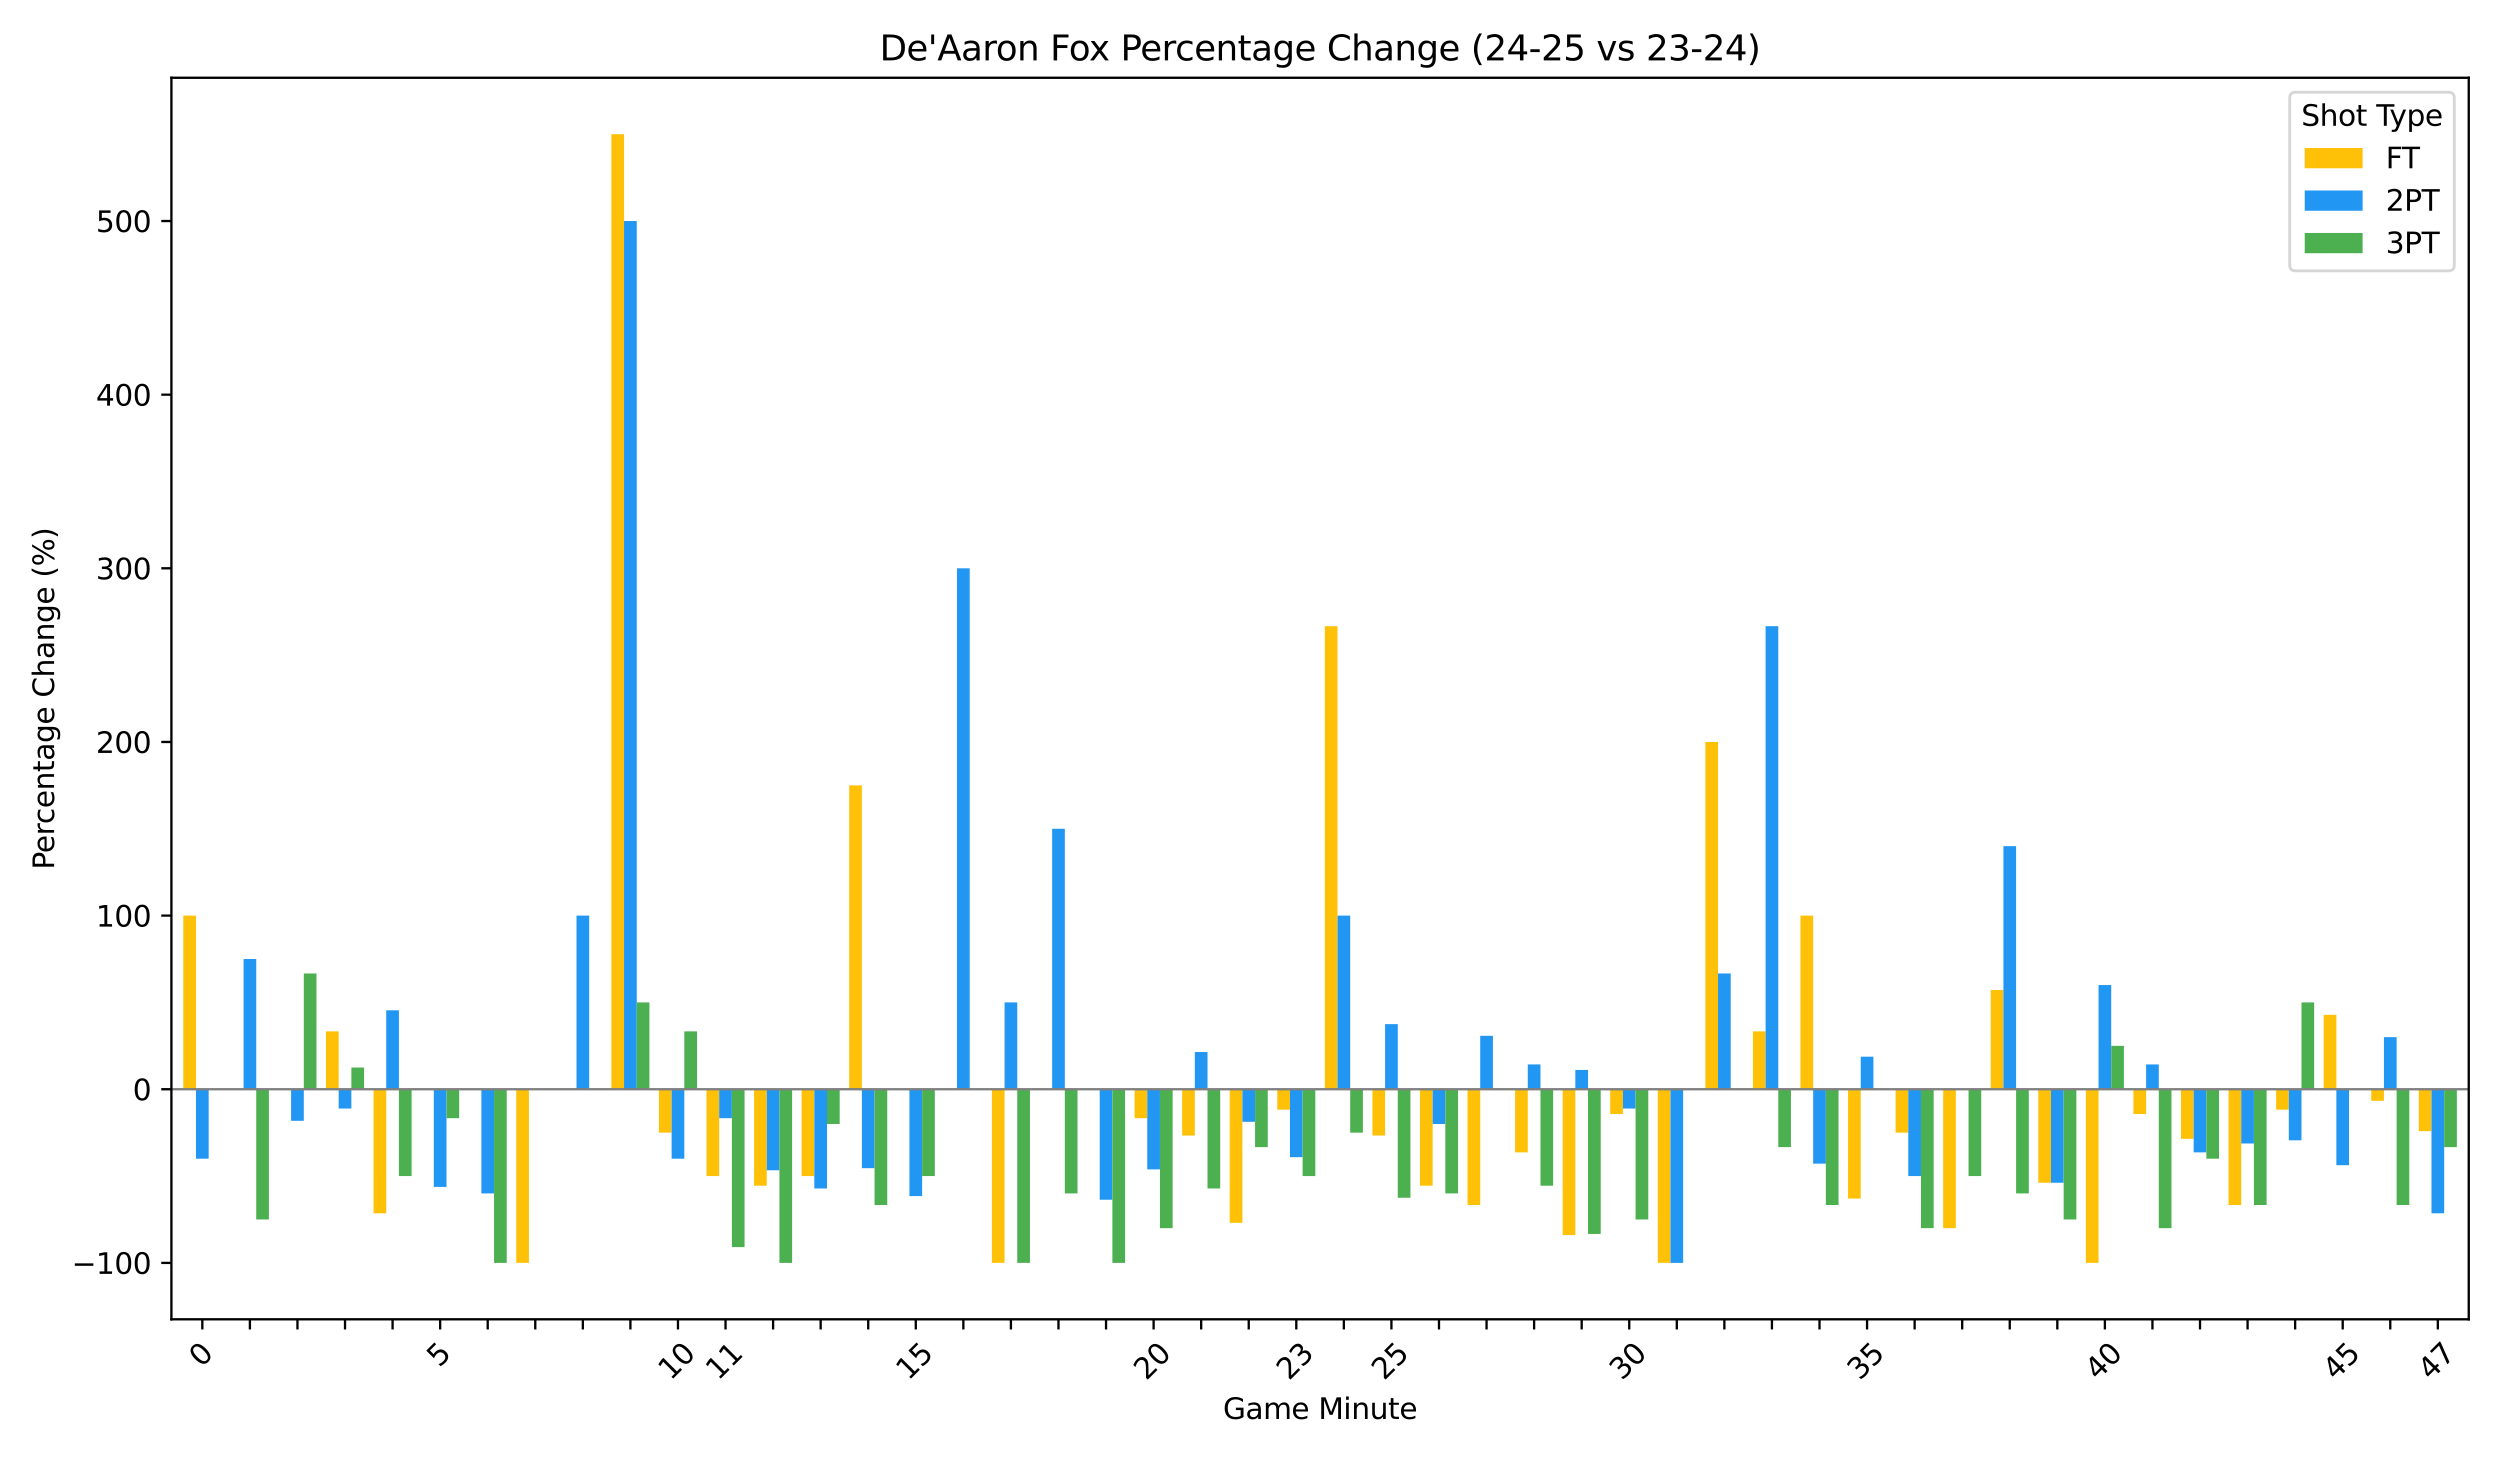 <?xml version="1.0" encoding="utf-8" standalone="no"?>
<!DOCTYPE svg PUBLIC "-//W3C//DTD SVG 1.1//EN"
  "http://www.w3.org/Graphics/SVG/1.1/DTD/svg11.dtd">
<svg xmlns:xlink="http://www.w3.org/1999/xlink" width="864pt" height="504pt" viewBox="0 0 864 504" xmlns="http://www.w3.org/2000/svg" version="1.1">
 <defs>
  <style type="text/css">*{stroke-linejoin: round; stroke-linecap: butt}</style>
 </defs>
 <g id="figure_1">
  <g id="patch_1">
   <path d="M 0 504 
L 864 504 
L 864 0 
L 0 0 
z
" style="fill: #ffffff"/>
  </g>
  <g id="axes_1">
   <g id="patch_2">
    <path d="M 59.24 455.956 
L 853.2 455.956 
L 853.2 26.88 
L 59.24 26.88 
z
" style="fill: #ffffff"/>
   </g>
   <g id="patch_3">
    <path d="M 63.35 376.442 
L 67.733 376.442 
L 67.733 316.431 
L 63.35 316.431 
z
" clip-path="url(#p68e833855a)" style="fill: #ffc107"/>
   </g>
   <g id="patch_4">
    <path d="M 79.788 376.442 
L 84.171 376.442 
L 84.171 376.442 
L 79.788 376.442 
z
" clip-path="url(#p68e833855a)" style="fill: #ffc107"/>
   </g>
   <g id="patch_5">
    <path d="M 96.226 376.442 
L 100.609 376.442 
L 100.609 376.442 
L 96.226 376.442 
z
" clip-path="url(#p68e833855a)" style="fill: #ffc107"/>
   </g>
   <g id="patch_6">
    <path d="M 112.664 376.442 
L 117.047 376.442 
L 117.047 356.438 
L 112.664 356.438 
z
" clip-path="url(#p68e833855a)" style="fill: #ffc107"/>
   </g>
   <g id="patch_7">
    <path d="M 129.102 376.442 
L 133.485 376.442 
L 133.485 419.306 
L 129.102 419.306 
z
" clip-path="url(#p68e833855a)" style="fill: #ffc107"/>
   </g>
   <g id="patch_8">
    <path d="M 145.54 376.442 
L 149.923 376.442 
L 149.923 376.442 
L 145.54 376.442 
z
" clip-path="url(#p68e833855a)" style="fill: #ffc107"/>
   </g>
   <g id="patch_9">
    <path d="M 161.978 376.442 
L 166.362 376.442 
L 166.362 376.442 
L 161.978 376.442 
z
" clip-path="url(#p68e833855a)" style="fill: #ffc107"/>
   </g>
   <g id="patch_10">
    <path d="M 178.416 376.442 
L 182.8 376.442 
L 182.8 436.452 
L 178.416 436.452 
z
" clip-path="url(#p68e833855a)" style="fill: #ffc107"/>
   </g>
   <g id="patch_11">
    <path d="M 194.854 376.442 
L 199.238 376.442 
L 199.238 376.442 
L 194.854 376.442 
z
" clip-path="url(#p68e833855a)" style="fill: #ffc107"/>
   </g>
   <g id="patch_12">
    <path d="M 211.292 376.442 
L 215.676 376.442 
L 215.676 46.383 
L 211.292 46.383 
z
" clip-path="url(#p68e833855a)" style="fill: #ffc107"/>
   </g>
   <g id="patch_13">
    <path d="M 227.73 376.442 
L 232.114 376.442 
L 232.114 391.444 
L 227.73 391.444 
z
" clip-path="url(#p68e833855a)" style="fill: #ffc107"/>
   </g>
   <g id="patch_14">
    <path d="M 244.169 376.442 
L 248.552 376.442 
L 248.552 406.447 
L 244.169 406.447 
z
" clip-path="url(#p68e833855a)" style="fill: #ffc107"/>
   </g>
   <g id="patch_15">
    <path d="M 260.607 376.442 
L 264.99 376.442 
L 264.99 409.781 
L 260.607 409.781 
z
" clip-path="url(#p68e833855a)" style="fill: #ffc107"/>
   </g>
   <g id="patch_16">
    <path d="M 277.045 376.442 
L 281.428 376.442 
L 281.428 406.447 
L 277.045 406.447 
z
" clip-path="url(#p68e833855a)" style="fill: #ffc107"/>
   </g>
   <g id="patch_17">
    <path d="M 293.483 376.442 
L 297.866 376.442 
L 297.866 271.423 
L 293.483 271.423 
z
" clip-path="url(#p68e833855a)" style="fill: #ffc107"/>
   </g>
   <g id="patch_18">
    <path d="M 309.921 376.442 
L 314.304 376.442 
L 314.304 376.442 
L 309.921 376.442 
z
" clip-path="url(#p68e833855a)" style="fill: #ffc107"/>
   </g>
   <g id="patch_19">
    <path d="M 326.359 376.442 
L 330.743 376.442 
L 330.743 376.442 
L 326.359 376.442 
z
" clip-path="url(#p68e833855a)" style="fill: #ffc107"/>
   </g>
   <g id="patch_20">
    <path d="M 342.797 376.442 
L 347.181 376.442 
L 347.181 436.452 
L 342.797 436.452 
z
" clip-path="url(#p68e833855a)" style="fill: #ffc107"/>
   </g>
   <g id="patch_21">
    <path d="M 359.235 376.442 
L 363.619 376.442 
L 363.619 376.442 
L 359.235 376.442 
z
" clip-path="url(#p68e833855a)" style="fill: #ffc107"/>
   </g>
   <g id="patch_22">
    <path d="M 375.673 376.442 
L 380.057 376.442 
L 380.057 376.442 
L 375.673 376.442 
z
" clip-path="url(#p68e833855a)" style="fill: #ffc107"/>
   </g>
   <g id="patch_23">
    <path d="M 392.111 376.442 
L 396.495 376.442 
L 396.495 386.443 
L 392.111 386.443 
z
" clip-path="url(#p68e833855a)" style="fill: #ffc107"/>
   </g>
   <g id="patch_24">
    <path d="M 408.55 376.442 
L 412.933 376.442 
L 412.933 392.444 
L 408.55 392.444 
z
" clip-path="url(#p68e833855a)" style="fill: #ffc107"/>
   </g>
   <g id="patch_25">
    <path d="M 424.988 376.442 
L 429.371 376.442 
L 429.371 422.604 
L 424.988 422.604 
z
" clip-path="url(#p68e833855a)" style="fill: #ffc107"/>
   </g>
   <g id="patch_26">
    <path d="M 441.426 376.442 
L 445.809 376.442 
L 445.809 383.502 
L 441.426 383.502 
z
" clip-path="url(#p68e833855a)" style="fill: #ffc107"/>
   </g>
   <g id="patch_27">
    <path d="M 457.864 376.442 
L 462.247 376.442 
L 462.247 216.413 
L 457.864 216.413 
z
" clip-path="url(#p68e833855a)" style="fill: #ffc107"/>
   </g>
   <g id="patch_28">
    <path d="M 474.302 376.442 
L 478.685 376.442 
L 478.685 392.444 
L 474.302 392.444 
z
" clip-path="url(#p68e833855a)" style="fill: #ffc107"/>
   </g>
   <g id="patch_29">
    <path d="M 490.74 376.442 
L 495.123 376.442 
L 495.123 409.781 
L 490.74 409.781 
z
" clip-path="url(#p68e833855a)" style="fill: #ffc107"/>
   </g>
   <g id="patch_30">
    <path d="M 507.178 376.442 
L 511.562 376.442 
L 511.562 416.449 
L 507.178 416.449 
z
" clip-path="url(#p68e833855a)" style="fill: #ffc107"/>
   </g>
   <g id="patch_31">
    <path d="M 523.616 376.442 
L 528 376.442 
L 528 398.264 
L 523.616 398.264 
z
" clip-path="url(#p68e833855a)" style="fill: #ffc107"/>
   </g>
   <g id="patch_32">
    <path d="M 540.054 376.442 
L 544.438 376.442 
L 544.438 426.85 
L 540.054 426.85 
z
" clip-path="url(#p68e833855a)" style="fill: #ffc107"/>
   </g>
   <g id="patch_33">
    <path d="M 556.492 376.442 
L 560.876 376.442 
L 560.876 385.014 
L 556.492 385.014 
z
" clip-path="url(#p68e833855a)" style="fill: #ffc107"/>
   </g>
   <g id="patch_34">
    <path d="M 572.93 376.442 
L 577.314 376.442 
L 577.314 436.452 
L 572.93 436.452 
z
" clip-path="url(#p68e833855a)" style="fill: #ffc107"/>
   </g>
   <g id="patch_35">
    <path d="M 589.369 376.442 
L 593.752 376.442 
L 593.752 256.42 
L 589.369 256.42 
z
" clip-path="url(#p68e833855a)" style="fill: #ffc107"/>
   </g>
   <g id="patch_36">
    <path d="M 605.807 376.442 
L 610.19 376.442 
L 610.19 356.438 
L 605.807 356.438 
z
" clip-path="url(#p68e833855a)" style="fill: #ffc107"/>
   </g>
   <g id="patch_37">
    <path d="M 622.245 376.442 
L 626.628 376.442 
L 626.628 316.431 
L 622.245 316.431 
z
" clip-path="url(#p68e833855a)" style="fill: #ffc107"/>
   </g>
   <g id="patch_38">
    <path d="M 638.683 376.442 
L 643.066 376.442 
L 643.066 414.226 
L 638.683 414.226 
z
" clip-path="url(#p68e833855a)" style="fill: #ffc107"/>
   </g>
   <g id="patch_39">
    <path d="M 655.121 376.442 
L 659.504 376.442 
L 659.504 391.444 
L 655.121 391.444 
z
" clip-path="url(#p68e833855a)" style="fill: #ffc107"/>
   </g>
   <g id="patch_40">
    <path d="M 671.559 376.442 
L 675.943 376.442 
L 675.943 424.45 
L 671.559 424.45 
z
" clip-path="url(#p68e833855a)" style="fill: #ffc107"/>
   </g>
   <g id="patch_41">
    <path d="M 687.997 376.442 
L 692.381 376.442 
L 692.381 342.15 
L 687.997 342.15 
z
" clip-path="url(#p68e833855a)" style="fill: #ffc107"/>
   </g>
   <g id="patch_42">
    <path d="M 704.435 376.442 
L 708.819 376.442 
L 708.819 408.755 
L 704.435 408.755 
z
" clip-path="url(#p68e833855a)" style="fill: #ffc107"/>
   </g>
   <g id="patch_43">
    <path d="M 720.873 376.442 
L 725.257 376.442 
L 725.257 436.452 
L 720.873 436.452 
z
" clip-path="url(#p68e833855a)" style="fill: #ffc107"/>
   </g>
   <g id="patch_44">
    <path d="M 737.311 376.442 
L 741.695 376.442 
L 741.695 385.014 
L 737.311 385.014 
z
" clip-path="url(#p68e833855a)" style="fill: #ffc107"/>
   </g>
   <g id="patch_45">
    <path d="M 753.75 376.442 
L 758.133 376.442 
L 758.133 393.587 
L 753.75 393.587 
z
" clip-path="url(#p68e833855a)" style="fill: #ffc107"/>
   </g>
   <g id="patch_46">
    <path d="M 770.188 376.442 
L 774.571 376.442 
L 774.571 416.449 
L 770.188 416.449 
z
" clip-path="url(#p68e833855a)" style="fill: #ffc107"/>
   </g>
   <g id="patch_47">
    <path d="M 786.626 376.442 
L 791.009 376.442 
L 791.009 383.502 
L 786.626 383.502 
z
" clip-path="url(#p68e833855a)" style="fill: #ffc107"/>
   </g>
   <g id="patch_48">
    <path d="M 803.064 376.442 
L 807.447 376.442 
L 807.447 350.723 
L 803.064 350.723 
z
" clip-path="url(#p68e833855a)" style="fill: #ffc107"/>
   </g>
   <g id="patch_49">
    <path d="M 819.502 376.442 
L 823.885 376.442 
L 823.885 380.442 
L 819.502 380.442 
z
" clip-path="url(#p68e833855a)" style="fill: #ffc107"/>
   </g>
   <g id="patch_50">
    <path d="M 835.94 376.442 
L 840.323 376.442 
L 840.323 390.927 
L 835.94 390.927 
z
" clip-path="url(#p68e833855a)" style="fill: #ffc107"/>
   </g>
   <g id="patch_51">
    <path d="M 67.733 376.442 
L 72.117 376.442 
L 72.117 400.446 
L 67.733 400.446 
z
" clip-path="url(#p68e833855a)" style="fill: #2196f3"/>
   </g>
   <g id="patch_52">
    <path d="M 84.171 376.442 
L 88.555 376.442 
L 88.555 331.434 
L 84.171 331.434 
z
" clip-path="url(#p68e833855a)" style="fill: #2196f3"/>
   </g>
   <g id="patch_53">
    <path d="M 100.609 376.442 
L 104.993 376.442 
L 104.993 387.353 
L 100.609 387.353 
z
" clip-path="url(#p68e833855a)" style="fill: #2196f3"/>
   </g>
   <g id="patch_54">
    <path d="M 117.047 376.442 
L 121.431 376.442 
L 121.431 383.109 
L 117.047 383.109 
z
" clip-path="url(#p68e833855a)" style="fill: #2196f3"/>
   </g>
   <g id="patch_55">
    <path d="M 133.485 376.442 
L 137.869 376.442 
L 137.869 349.164 
L 133.485 349.164 
z
" clip-path="url(#p68e833855a)" style="fill: #2196f3"/>
   </g>
   <g id="patch_56">
    <path d="M 149.923 376.442 
L 154.307 376.442 
L 154.307 410.197 
L 149.923 410.197 
z
" clip-path="url(#p68e833855a)" style="fill: #2196f3"/>
   </g>
   <g id="patch_57">
    <path d="M 166.362 376.442 
L 170.745 376.442 
L 170.745 412.448 
L 166.362 412.448 
z
" clip-path="url(#p68e833855a)" style="fill: #2196f3"/>
   </g>
   <g id="patch_58">
    <path d="M 182.8 376.442 
L 187.183 376.442 
L 187.183 376.442 
L 182.8 376.442 
z
" clip-path="url(#p68e833855a)" style="fill: #2196f3"/>
   </g>
   <g id="patch_59">
    <path d="M 199.238 376.442 
L 203.621 376.442 
L 203.621 316.431 
L 199.238 316.431 
z
" clip-path="url(#p68e833855a)" style="fill: #2196f3"/>
   </g>
   <g id="patch_60">
    <path d="M 215.676 376.442 
L 220.059 376.442 
L 220.059 76.389 
L 215.676 76.389 
z
" clip-path="url(#p68e833855a)" style="fill: #2196f3"/>
   </g>
   <g id="patch_61">
    <path d="M 232.114 376.442 
L 236.497 376.442 
L 236.497 400.446 
L 232.114 400.446 
z
" clip-path="url(#p68e833855a)" style="fill: #2196f3"/>
   </g>
   <g id="patch_62">
    <path d="M 248.552 376.442 
L 252.936 376.442 
L 252.936 386.443 
L 248.552 386.443 
z
" clip-path="url(#p68e833855a)" style="fill: #2196f3"/>
   </g>
   <g id="patch_63">
    <path d="M 264.99 376.442 
L 269.374 376.442 
L 269.374 404.446 
L 264.99 404.446 
z
" clip-path="url(#p68e833855a)" style="fill: #2196f3"/>
   </g>
   <g id="patch_64">
    <path d="M 281.428 376.442 
L 285.812 376.442 
L 285.812 410.733 
L 281.428 410.733 
z
" clip-path="url(#p68e833855a)" style="fill: #2196f3"/>
   </g>
   <g id="patch_65">
    <path d="M 297.866 376.442 
L 302.25 376.442 
L 302.25 403.719 
L 297.866 403.719 
z
" clip-path="url(#p68e833855a)" style="fill: #2196f3"/>
   </g>
   <g id="patch_66">
    <path d="M 314.304 376.442 
L 318.688 376.442 
L 318.688 413.371 
L 314.304 413.371 
z
" clip-path="url(#p68e833855a)" style="fill: #2196f3"/>
   </g>
   <g id="patch_67">
    <path d="M 330.743 376.442 
L 335.126 376.442 
L 335.126 196.41 
L 330.743 196.41 
z
" clip-path="url(#p68e833855a)" style="fill: #2196f3"/>
   </g>
   <g id="patch_68">
    <path d="M 347.181 376.442 
L 351.564 376.442 
L 351.564 346.436 
L 347.181 346.436 
z
" clip-path="url(#p68e833855a)" style="fill: #2196f3"/>
   </g>
   <g id="patch_69">
    <path d="M 363.619 376.442 
L 368.002 376.442 
L 368.002 286.426 
L 363.619 286.426 
z
" clip-path="url(#p68e833855a)" style="fill: #2196f3"/>
   </g>
   <g id="patch_70">
    <path d="M 380.057 376.442 
L 384.44 376.442 
L 384.44 414.63 
L 380.057 414.63 
z
" clip-path="url(#p68e833855a)" style="fill: #2196f3"/>
   </g>
   <g id="patch_71">
    <path d="M 396.495 376.442 
L 400.878 376.442 
L 400.878 404.139 
L 396.495 404.139 
z
" clip-path="url(#p68e833855a)" style="fill: #2196f3"/>
   </g>
   <g id="patch_72">
    <path d="M 412.933 376.442 
L 417.317 376.442 
L 417.317 363.582 
L 412.933 363.582 
z
" clip-path="url(#p68e833855a)" style="fill: #2196f3"/>
   </g>
   <g id="patch_73">
    <path d="M 429.371 376.442 
L 433.755 376.442 
L 433.755 387.694 
L 429.371 387.694 
z
" clip-path="url(#p68e833855a)" style="fill: #2196f3"/>
   </g>
   <g id="patch_74">
    <path d="M 445.809 376.442 
L 450.193 376.442 
L 450.193 399.924 
L 445.809 399.924 
z
" clip-path="url(#p68e833855a)" style="fill: #2196f3"/>
   </g>
   <g id="patch_75">
    <path d="M 462.247 376.442 
L 466.631 376.442 
L 466.631 316.431 
L 462.247 316.431 
z
" clip-path="url(#p68e833855a)" style="fill: #2196f3"/>
   </g>
   <g id="patch_76">
    <path d="M 478.685 376.442 
L 483.069 376.442 
L 483.069 353.938 
L 478.685 353.938 
z
" clip-path="url(#p68e833855a)" style="fill: #2196f3"/>
   </g>
   <g id="patch_77">
    <path d="M 495.123 376.442 
L 499.507 376.442 
L 499.507 388.444 
L 495.123 388.444 
z
" clip-path="url(#p68e833855a)" style="fill: #2196f3"/>
   </g>
   <g id="patch_78">
    <path d="M 511.562 376.442 
L 515.945 376.442 
L 515.945 357.977 
L 511.562 357.977 
z
" clip-path="url(#p68e833855a)" style="fill: #2196f3"/>
   </g>
   <g id="patch_79">
    <path d="M 528 376.442 
L 532.383 376.442 
L 532.383 367.869 
L 528 367.869 
z
" clip-path="url(#p68e833855a)" style="fill: #2196f3"/>
   </g>
   <g id="patch_80">
    <path d="M 544.438 376.442 
L 548.821 376.442 
L 548.821 369.774 
L 544.438 369.774 
z
" clip-path="url(#p68e833855a)" style="fill: #2196f3"/>
   </g>
   <g id="patch_81">
    <path d="M 560.876 376.442 
L 565.259 376.442 
L 565.259 383.109 
L 560.876 383.109 
z
" clip-path="url(#p68e833855a)" style="fill: #2196f3"/>
   </g>
   <g id="patch_82">
    <path d="M 577.314 376.442 
L 581.697 376.442 
L 581.697 436.452 
L 577.314 436.452 
z
" clip-path="url(#p68e833855a)" style="fill: #2196f3"/>
   </g>
   <g id="patch_83">
    <path d="M 593.752 376.442 
L 598.136 376.442 
L 598.136 336.434 
L 593.752 336.434 
z
" clip-path="url(#p68e833855a)" style="fill: #2196f3"/>
   </g>
   <g id="patch_84">
    <path d="M 610.19 376.442 
L 614.574 376.442 
L 614.574 216.413 
L 610.19 216.413 
z
" clip-path="url(#p68e833855a)" style="fill: #2196f3"/>
   </g>
   <g id="patch_85">
    <path d="M 626.628 376.442 
L 631.012 376.442 
L 631.012 402.16 
L 626.628 402.16 
z
" clip-path="url(#p68e833855a)" style="fill: #2196f3"/>
   </g>
   <g id="patch_86">
    <path d="M 643.066 376.442 
L 647.45 376.442 
L 647.45 365.19 
L 643.066 365.19 
z
" clip-path="url(#p68e833855a)" style="fill: #2196f3"/>
   </g>
   <g id="patch_87">
    <path d="M 659.504 376.442 
L 663.888 376.442 
L 663.888 406.447 
L 659.504 406.447 
z
" clip-path="url(#p68e833855a)" style="fill: #2196f3"/>
   </g>
   <g id="patch_88">
    <path d="M 675.943 376.442 
L 680.326 376.442 
L 680.326 376.442 
L 675.943 376.442 
z
" clip-path="url(#p68e833855a)" style="fill: #2196f3"/>
   </g>
   <g id="patch_89">
    <path d="M 692.381 376.442 
L 696.764 376.442 
L 696.764 292.427 
L 692.381 292.427 
z
" clip-path="url(#p68e833855a)" style="fill: #2196f3"/>
   </g>
   <g id="patch_90">
    <path d="M 708.819 376.442 
L 713.202 376.442 
L 713.202 408.755 
L 708.819 408.755 
z
" clip-path="url(#p68e833855a)" style="fill: #2196f3"/>
   </g>
   <g id="patch_91">
    <path d="M 725.257 376.442 
L 729.64 376.442 
L 729.64 340.435 
L 725.257 340.435 
z
" clip-path="url(#p68e833855a)" style="fill: #2196f3"/>
   </g>
   <g id="patch_92">
    <path d="M 741.695 376.442 
L 746.078 376.442 
L 746.078 367.869 
L 741.695 367.869 
z
" clip-path="url(#p68e833855a)" style="fill: #2196f3"/>
   </g>
   <g id="patch_93">
    <path d="M 758.133 376.442 
L 762.517 376.442 
L 762.517 398.264 
L 758.133 398.264 
z
" clip-path="url(#p68e833855a)" style="fill: #2196f3"/>
   </g>
   <g id="patch_94">
    <path d="M 774.571 376.442 
L 778.955 376.442 
L 778.955 395.195 
L 774.571 395.195 
z
" clip-path="url(#p68e833855a)" style="fill: #2196f3"/>
   </g>
   <g id="patch_95">
    <path d="M 791.009 376.442 
L 795.393 376.442 
L 795.393 394.092 
L 791.009 394.092 
z
" clip-path="url(#p68e833855a)" style="fill: #2196f3"/>
   </g>
   <g id="patch_96">
    <path d="M 807.447 376.442 
L 811.831 376.442 
L 811.831 402.696 
L 807.447 402.696 
z
" clip-path="url(#p68e833855a)" style="fill: #2196f3"/>
   </g>
   <g id="patch_97">
    <path d="M 823.885 376.442 
L 828.269 376.442 
L 828.269 358.438 
L 823.885 358.438 
z
" clip-path="url(#p68e833855a)" style="fill: #2196f3"/>
   </g>
   <g id="patch_98">
    <path d="M 840.323 376.442 
L 844.707 376.442 
L 844.707 419.306 
L 840.323 419.306 
z
" clip-path="url(#p68e833855a)" style="fill: #2196f3"/>
   </g>
   <g id="patch_99">
    <path d="M 72.117 376.442 
L 76.5 376.442 
L 76.5 376.442 
L 72.117 376.442 
z
" clip-path="url(#p68e833855a)" style="fill: #4caf50"/>
   </g>
   <g id="patch_100">
    <path d="M 88.555 376.442 
L 92.938 376.442 
L 92.938 421.449 
L 88.555 421.449 
z
" clip-path="url(#p68e833855a)" style="fill: #4caf50"/>
   </g>
   <g id="patch_101">
    <path d="M 104.993 376.442 
L 109.376 376.442 
L 109.376 336.434 
L 104.993 336.434 
z
" clip-path="url(#p68e833855a)" style="fill: #4caf50"/>
   </g>
   <g id="patch_102">
    <path d="M 121.431 376.442 
L 125.814 376.442 
L 125.814 368.94 
L 121.431 368.94 
z
" clip-path="url(#p68e833855a)" style="fill: #4caf50"/>
   </g>
   <g id="patch_103">
    <path d="M 137.869 376.442 
L 142.252 376.442 
L 142.252 406.447 
L 137.869 406.447 
z
" clip-path="url(#p68e833855a)" style="fill: #4caf50"/>
   </g>
   <g id="patch_104">
    <path d="M 154.307 376.442 
L 158.69 376.442 
L 158.69 386.443 
L 154.307 386.443 
z
" clip-path="url(#p68e833855a)" style="fill: #4caf50"/>
   </g>
   <g id="patch_105">
    <path d="M 170.745 376.442 
L 175.129 376.442 
L 175.129 436.452 
L 170.745 436.452 
z
" clip-path="url(#p68e833855a)" style="fill: #4caf50"/>
   </g>
   <g id="patch_106">
    <path d="M 187.183 376.442 
L 191.567 376.442 
L 191.567 376.442 
L 187.183 376.442 
z
" clip-path="url(#p68e833855a)" style="fill: #4caf50"/>
   </g>
   <g id="patch_107">
    <path d="M 203.621 376.442 
L 208.005 376.442 
L 208.005 376.442 
L 203.621 376.442 
z
" clip-path="url(#p68e833855a)" style="fill: #4caf50"/>
   </g>
   <g id="patch_108">
    <path d="M 220.059 376.442 
L 224.443 376.442 
L 224.443 346.436 
L 220.059 346.436 
z
" clip-path="url(#p68e833855a)" style="fill: #4caf50"/>
   </g>
   <g id="patch_109">
    <path d="M 236.497 376.442 
L 240.881 376.442 
L 240.881 356.438 
L 236.497 356.438 
z
" clip-path="url(#p68e833855a)" style="fill: #4caf50"/>
   </g>
   <g id="patch_110">
    <path d="M 252.936 376.442 
L 257.319 376.442 
L 257.319 430.997 
L 252.936 430.997 
z
" clip-path="url(#p68e833855a)" style="fill: #4caf50"/>
   </g>
   <g id="patch_111">
    <path d="M 269.374 376.442 
L 273.757 376.442 
L 273.757 436.452 
L 269.374 436.452 
z
" clip-path="url(#p68e833855a)" style="fill: #4caf50"/>
   </g>
   <g id="patch_112">
    <path d="M 285.812 376.442 
L 290.195 376.442 
L 290.195 388.444 
L 285.812 388.444 
z
" clip-path="url(#p68e833855a)" style="fill: #4caf50"/>
   </g>
   <g id="patch_113">
    <path d="M 302.25 376.442 
L 306.633 376.442 
L 306.633 416.449 
L 302.25 416.449 
z
" clip-path="url(#p68e833855a)" style="fill: #4caf50"/>
   </g>
   <g id="patch_114">
    <path d="M 318.688 376.442 
L 323.071 376.442 
L 323.071 406.447 
L 318.688 406.447 
z
" clip-path="url(#p68e833855a)" style="fill: #4caf50"/>
   </g>
   <g id="patch_115">
    <path d="M 335.126 376.442 
L 339.51 376.442 
L 339.51 376.442 
L 335.126 376.442 
z
" clip-path="url(#p68e833855a)" style="fill: #4caf50"/>
   </g>
   <g id="patch_116">
    <path d="M 351.564 376.442 
L 355.948 376.442 
L 355.948 436.452 
L 351.564 436.452 
z
" clip-path="url(#p68e833855a)" style="fill: #4caf50"/>
   </g>
   <g id="patch_117">
    <path d="M 368.002 376.442 
L 372.386 376.442 
L 372.386 412.448 
L 368.002 412.448 
z
" clip-path="url(#p68e833855a)" style="fill: #4caf50"/>
   </g>
   <g id="patch_118">
    <path d="M 384.44 376.442 
L 388.824 376.442 
L 388.824 436.452 
L 384.44 436.452 
z
" clip-path="url(#p68e833855a)" style="fill: #4caf50"/>
   </g>
   <g id="patch_119">
    <path d="M 400.878 376.442 
L 405.262 376.442 
L 405.262 424.45 
L 400.878 424.45 
z
" clip-path="url(#p68e833855a)" style="fill: #4caf50"/>
   </g>
   <g id="patch_120">
    <path d="M 417.317 376.442 
L 421.7 376.442 
L 421.7 410.733 
L 417.317 410.733 
z
" clip-path="url(#p68e833855a)" style="fill: #4caf50"/>
   </g>
   <g id="patch_121">
    <path d="M 433.755 376.442 
L 438.138 376.442 
L 438.138 396.445 
L 433.755 396.445 
z
" clip-path="url(#p68e833855a)" style="fill: #4caf50"/>
   </g>
   <g id="patch_122">
    <path d="M 450.193 376.442 
L 454.576 376.442 
L 454.576 406.447 
L 450.193 406.447 
z
" clip-path="url(#p68e833855a)" style="fill: #4caf50"/>
   </g>
   <g id="patch_123">
    <path d="M 466.631 376.442 
L 471.014 376.442 
L 471.014 391.444 
L 466.631 391.444 
z
" clip-path="url(#p68e833855a)" style="fill: #4caf50"/>
   </g>
   <g id="patch_124">
    <path d="M 483.069 376.442 
L 487.452 376.442 
L 487.452 413.948 
L 483.069 413.948 
z
" clip-path="url(#p68e833855a)" style="fill: #4caf50"/>
   </g>
   <g id="patch_125">
    <path d="M 499.507 376.442 
L 503.89 376.442 
L 503.89 412.448 
L 499.507 412.448 
z
" clip-path="url(#p68e833855a)" style="fill: #4caf50"/>
   </g>
   <g id="patch_126">
    <path d="M 515.945 376.442 
L 520.329 376.442 
L 520.329 376.442 
L 515.945 376.442 
z
" clip-path="url(#p68e833855a)" style="fill: #4caf50"/>
   </g>
   <g id="patch_127">
    <path d="M 532.383 376.442 
L 536.767 376.442 
L 536.767 409.781 
L 532.383 409.781 
z
" clip-path="url(#p68e833855a)" style="fill: #4caf50"/>
   </g>
   <g id="patch_128">
    <path d="M 548.821 376.442 
L 553.205 376.442 
L 553.205 426.45 
L 548.821 426.45 
z
" clip-path="url(#p68e833855a)" style="fill: #4caf50"/>
   </g>
   <g id="patch_129">
    <path d="M 565.259 376.442 
L 569.643 376.442 
L 569.643 421.449 
L 565.259 421.449 
z
" clip-path="url(#p68e833855a)" style="fill: #4caf50"/>
   </g>
   <g id="patch_130">
    <path d="M 581.697 376.442 
L 586.081 376.442 
L 586.081 376.442 
L 581.697 376.442 
z
" clip-path="url(#p68e833855a)" style="fill: #4caf50"/>
   </g>
   <g id="patch_131">
    <path d="M 598.136 376.442 
L 602.519 376.442 
L 602.519 376.442 
L 598.136 376.442 
z
" clip-path="url(#p68e833855a)" style="fill: #4caf50"/>
   </g>
   <g id="patch_132">
    <path d="M 614.574 376.442 
L 618.957 376.442 
L 618.957 396.445 
L 614.574 396.445 
z
" clip-path="url(#p68e833855a)" style="fill: #4caf50"/>
   </g>
   <g id="patch_133">
    <path d="M 631.012 376.442 
L 635.395 376.442 
L 635.395 416.449 
L 631.012 416.449 
z
" clip-path="url(#p68e833855a)" style="fill: #4caf50"/>
   </g>
   <g id="patch_134">
    <path d="M 647.45 376.442 
L 651.833 376.442 
L 651.833 376.442 
L 647.45 376.442 
z
" clip-path="url(#p68e833855a)" style="fill: #4caf50"/>
   </g>
   <g id="patch_135">
    <path d="M 663.888 376.442 
L 668.271 376.442 
L 668.271 424.45 
L 663.888 424.45 
z
" clip-path="url(#p68e833855a)" style="fill: #4caf50"/>
   </g>
   <g id="patch_136">
    <path d="M 680.326 376.442 
L 684.71 376.442 
L 684.71 406.447 
L 680.326 406.447 
z
" clip-path="url(#p68e833855a)" style="fill: #4caf50"/>
   </g>
   <g id="patch_137">
    <path d="M 696.764 376.442 
L 701.148 376.442 
L 701.148 412.448 
L 696.764 412.448 
z
" clip-path="url(#p68e833855a)" style="fill: #4caf50"/>
   </g>
   <g id="patch_138">
    <path d="M 713.202 376.442 
L 717.586 376.442 
L 717.586 421.449 
L 713.202 421.449 
z
" clip-path="url(#p68e833855a)" style="fill: #4caf50"/>
   </g>
   <g id="patch_139">
    <path d="M 729.64 376.442 
L 734.024 376.442 
L 734.024 361.439 
L 729.64 361.439 
z
" clip-path="url(#p68e833855a)" style="fill: #4caf50"/>
   </g>
   <g id="patch_140">
    <path d="M 746.078 376.442 
L 750.462 376.442 
L 750.462 424.45 
L 746.078 424.45 
z
" clip-path="url(#p68e833855a)" style="fill: #4caf50"/>
   </g>
   <g id="patch_141">
    <path d="M 762.517 376.442 
L 766.9 376.442 
L 766.9 400.446 
L 762.517 400.446 
z
" clip-path="url(#p68e833855a)" style="fill: #4caf50"/>
   </g>
   <g id="patch_142">
    <path d="M 778.955 376.442 
L 783.338 376.442 
L 783.338 416.449 
L 778.955 416.449 
z
" clip-path="url(#p68e833855a)" style="fill: #4caf50"/>
   </g>
   <g id="patch_143">
    <path d="M 795.393 376.442 
L 799.776 376.442 
L 799.776 346.436 
L 795.393 346.436 
z
" clip-path="url(#p68e833855a)" style="fill: #4caf50"/>
   </g>
   <g id="patch_144">
    <path d="M 811.831 376.442 
L 816.214 376.442 
L 816.214 376.442 
L 811.831 376.442 
z
" clip-path="url(#p68e833855a)" style="fill: #4caf50"/>
   </g>
   <g id="patch_145">
    <path d="M 828.269 376.442 
L 832.652 376.442 
L 832.652 416.449 
L 828.269 416.449 
z
" clip-path="url(#p68e833855a)" style="fill: #4caf50"/>
   </g>
   <g id="patch_146">
    <path d="M 844.707 376.442 
L 849.09 376.442 
L 849.09 396.445 
L 844.707 396.445 
z
" clip-path="url(#p68e833855a)" style="fill: #4caf50"/>
   </g>
   <g id="matplotlib.axis_1">
    <g id="xtick_1">
     <g id="line2d_1">
      <defs>
       <path id="m3d6f7d795e" d="M 0 0 
L 0 3.5 
" style="stroke: #000000; stroke-width: 0.8"/>
      </defs>
      <g>
       <use xlink:href="#m3d6f7d795e" x="69.925" y="455.956" style="stroke: #000000; stroke-width: 0.8"/>
      </g>
     </g>
     <g id="text_1">
      <!-- 0 -->
      <g transform="translate(69.626 472.827) rotate(-45) scale(0.1 -0.1)">
       <defs>
        <path id="DejaVuSans-30" d="M 2034 4250 
Q 1547 4250 1301 3770 
Q 1056 3291 1056 2328 
Q 1056 1369 1301 889 
Q 1547 409 2034 409 
Q 2525 409 2770 889 
Q 3016 1369 3016 2328 
Q 3016 3291 2770 3770 
Q 2525 4250 2034 4250 
z
M 2034 4750 
Q 2819 4750 3233 4129 
Q 3647 3509 3647 2328 
Q 3647 1150 3233 529 
Q 2819 -91 2034 -91 
Q 1250 -91 836 529 
Q 422 1150 422 2328 
Q 422 3509 836 4129 
Q 1250 4750 2034 4750 
z
" transform="scale(0.016)"/>
       </defs>
       <use xlink:href="#DejaVuSans-30"/>
      </g>
     </g>
    </g>
    <g id="xtick_2">
     <g id="line2d_2">
      <g>
       <use xlink:href="#m3d6f7d795e" x="86.363" y="455.956" style="stroke: #000000; stroke-width: 0.8"/>
      </g>
     </g>
    </g>
    <g id="xtick_3">
     <g id="line2d_3">
      <g>
       <use xlink:href="#m3d6f7d795e" x="102.801" y="455.956" style="stroke: #000000; stroke-width: 0.8"/>
      </g>
     </g>
    </g>
    <g id="xtick_4">
     <g id="line2d_4">
      <g>
       <use xlink:href="#m3d6f7d795e" x="119.239" y="455.956" style="stroke: #000000; stroke-width: 0.8"/>
      </g>
     </g>
    </g>
    <g id="xtick_5">
     <g id="line2d_5">
      <g>
       <use xlink:href="#m3d6f7d795e" x="135.677" y="455.956" style="stroke: #000000; stroke-width: 0.8"/>
      </g>
     </g>
    </g>
    <g id="xtick_6">
     <g id="line2d_6">
      <g>
       <use xlink:href="#m3d6f7d795e" x="152.115" y="455.956" style="stroke: #000000; stroke-width: 0.8"/>
      </g>
     </g>
     <g id="text_2">
      <!-- 5 -->
      <g transform="translate(151.817 472.827) rotate(-45) scale(0.1 -0.1)">
       <defs>
        <path id="DejaVuSans-35" d="M 691 4666 
L 3169 4666 
L 3169 4134 
L 1269 4134 
L 1269 2991 
Q 1406 3038 1543 3061 
Q 1681 3084 1819 3084 
Q 2600 3084 3056 2656 
Q 3513 2228 3513 1497 
Q 3513 744 3044 326 
Q 2575 -91 1722 -91 
Q 1428 -91 1123 -41 
Q 819 9 494 109 
L 494 744 
Q 775 591 1075 516 
Q 1375 441 1709 441 
Q 2250 441 2565 725 
Q 2881 1009 2881 1497 
Q 2881 1984 2565 2268 
Q 2250 2553 1709 2553 
Q 1456 2553 1204 2497 
Q 953 2441 691 2322 
L 691 4666 
z
" transform="scale(0.016)"/>
       </defs>
       <use xlink:href="#DejaVuSans-35"/>
      </g>
     </g>
    </g>
    <g id="xtick_7">
     <g id="line2d_7">
      <g>
       <use xlink:href="#m3d6f7d795e" x="168.553" y="455.956" style="stroke: #000000; stroke-width: 0.8"/>
      </g>
     </g>
    </g>
    <g id="xtick_8">
     <g id="line2d_8">
      <g>
       <use xlink:href="#m3d6f7d795e" x="184.991" y="455.956" style="stroke: #000000; stroke-width: 0.8"/>
      </g>
     </g>
    </g>
    <g id="xtick_9">
     <g id="line2d_9">
      <g>
       <use xlink:href="#m3d6f7d795e" x="201.43" y="455.956" style="stroke: #000000; stroke-width: 0.8"/>
      </g>
     </g>
    </g>
    <g id="xtick_10">
     <g id="line2d_10">
      <g>
       <use xlink:href="#m3d6f7d795e" x="217.868" y="455.956" style="stroke: #000000; stroke-width: 0.8"/>
      </g>
     </g>
    </g>
    <g id="xtick_11">
     <g id="line2d_11">
      <g>
       <use xlink:href="#m3d6f7d795e" x="234.306" y="455.956" style="stroke: #000000; stroke-width: 0.8"/>
      </g>
     </g>
     <g id="text_3">
      <!-- 10 -->
      <g transform="translate(231.758 477.326) rotate(-45) scale(0.1 -0.1)">
       <defs>
        <path id="DejaVuSans-31" d="M 794 531 
L 1825 531 
L 1825 4091 
L 703 3866 
L 703 4441 
L 1819 4666 
L 2450 4666 
L 2450 531 
L 3481 531 
L 3481 0 
L 794 0 
L 794 531 
z
" transform="scale(0.016)"/>
       </defs>
       <use xlink:href="#DejaVuSans-31"/>
       <use xlink:href="#DejaVuSans-30" transform="translate(63.623 0)"/>
      </g>
     </g>
    </g>
    <g id="xtick_12">
     <g id="line2d_12">
      <g>
       <use xlink:href="#m3d6f7d795e" x="250.744" y="455.956" style="stroke: #000000; stroke-width: 0.8"/>
      </g>
     </g>
     <g id="text_4">
      <!-- 11 -->
      <g transform="translate(248.196 477.326) rotate(-45) scale(0.1 -0.1)">
       <use xlink:href="#DejaVuSans-31"/>
       <use xlink:href="#DejaVuSans-31" transform="translate(63.623 0)"/>
      </g>
     </g>
    </g>
    <g id="xtick_13">
     <g id="line2d_13">
      <g>
       <use xlink:href="#m3d6f7d795e" x="267.182" y="455.956" style="stroke: #000000; stroke-width: 0.8"/>
      </g>
     </g>
    </g>
    <g id="xtick_14">
     <g id="line2d_14">
      <g>
       <use xlink:href="#m3d6f7d795e" x="283.62" y="455.956" style="stroke: #000000; stroke-width: 0.8"/>
      </g>
     </g>
    </g>
    <g id="xtick_15">
     <g id="line2d_15">
      <g>
       <use xlink:href="#m3d6f7d795e" x="300.058" y="455.956" style="stroke: #000000; stroke-width: 0.8"/>
      </g>
     </g>
    </g>
    <g id="xtick_16">
     <g id="line2d_16">
      <g>
       <use xlink:href="#m3d6f7d795e" x="316.496" y="455.956" style="stroke: #000000; stroke-width: 0.8"/>
      </g>
     </g>
     <g id="text_5">
      <!-- 15 -->
      <g transform="translate(313.948 477.326) rotate(-45) scale(0.1 -0.1)">
       <use xlink:href="#DejaVuSans-31"/>
       <use xlink:href="#DejaVuSans-35" transform="translate(63.623 0)"/>
      </g>
     </g>
    </g>
    <g id="xtick_17">
     <g id="line2d_17">
      <g>
       <use xlink:href="#m3d6f7d795e" x="332.934" y="455.956" style="stroke: #000000; stroke-width: 0.8"/>
      </g>
     </g>
    </g>
    <g id="xtick_18">
     <g id="line2d_18">
      <g>
       <use xlink:href="#m3d6f7d795e" x="349.372" y="455.956" style="stroke: #000000; stroke-width: 0.8"/>
      </g>
     </g>
    </g>
    <g id="xtick_19">
     <g id="line2d_19">
      <g>
       <use xlink:href="#m3d6f7d795e" x="365.81" y="455.956" style="stroke: #000000; stroke-width: 0.8"/>
      </g>
     </g>
    </g>
    <g id="xtick_20">
     <g id="line2d_20">
      <g>
       <use xlink:href="#m3d6f7d795e" x="382.249" y="455.956" style="stroke: #000000; stroke-width: 0.8"/>
      </g>
     </g>
    </g>
    <g id="xtick_21">
     <g id="line2d_21">
      <g>
       <use xlink:href="#m3d6f7d795e" x="398.687" y="455.956" style="stroke: #000000; stroke-width: 0.8"/>
      </g>
     </g>
     <g id="text_6">
      <!-- 20 -->
      <g transform="translate(396.139 477.326) rotate(-45) scale(0.1 -0.1)">
       <defs>
        <path id="DejaVuSans-32" d="M 1228 531 
L 3431 531 
L 3431 0 
L 469 0 
L 469 531 
Q 828 903 1448 1529 
Q 2069 2156 2228 2338 
Q 2531 2678 2651 2914 
Q 2772 3150 2772 3378 
Q 2772 3750 2511 3984 
Q 2250 4219 1831 4219 
Q 1534 4219 1204 4116 
Q 875 4013 500 3803 
L 500 4441 
Q 881 4594 1212 4672 
Q 1544 4750 1819 4750 
Q 2544 4750 2975 4387 
Q 3406 4025 3406 3419 
Q 3406 3131 3298 2873 
Q 3191 2616 2906 2266 
Q 2828 2175 2409 1742 
Q 1991 1309 1228 531 
z
" transform="scale(0.016)"/>
       </defs>
       <use xlink:href="#DejaVuSans-32"/>
       <use xlink:href="#DejaVuSans-30" transform="translate(63.623 0)"/>
      </g>
     </g>
    </g>
    <g id="xtick_22">
     <g id="line2d_22">
      <g>
       <use xlink:href="#m3d6f7d795e" x="415.125" y="455.956" style="stroke: #000000; stroke-width: 0.8"/>
      </g>
     </g>
    </g>
    <g id="xtick_23">
     <g id="line2d_23">
      <g>
       <use xlink:href="#m3d6f7d795e" x="431.563" y="455.956" style="stroke: #000000; stroke-width: 0.8"/>
      </g>
     </g>
    </g>
    <g id="xtick_24">
     <g id="line2d_24">
      <g>
       <use xlink:href="#m3d6f7d795e" x="448.001" y="455.956" style="stroke: #000000; stroke-width: 0.8"/>
      </g>
     </g>
     <g id="text_7">
      <!-- 23 -->
      <g transform="translate(445.453 477.326) rotate(-45) scale(0.1 -0.1)">
       <defs>
        <path id="DejaVuSans-33" d="M 2597 2516 
Q 3050 2419 3304 2112 
Q 3559 1806 3559 1356 
Q 3559 666 3084 287 
Q 2609 -91 1734 -91 
Q 1441 -91 1130 -33 
Q 819 25 488 141 
L 488 750 
Q 750 597 1062 519 
Q 1375 441 1716 441 
Q 2309 441 2620 675 
Q 2931 909 2931 1356 
Q 2931 1769 2642 2001 
Q 2353 2234 1838 2234 
L 1294 2234 
L 1294 2753 
L 1863 2753 
Q 2328 2753 2575 2939 
Q 2822 3125 2822 3475 
Q 2822 3834 2567 4026 
Q 2313 4219 1838 4219 
Q 1578 4219 1281 4162 
Q 984 4106 628 3988 
L 628 4550 
Q 988 4650 1302 4700 
Q 1616 4750 1894 4750 
Q 2613 4750 3031 4423 
Q 3450 4097 3450 3541 
Q 3450 3153 3228 2886 
Q 3006 2619 2597 2516 
z
" transform="scale(0.016)"/>
       </defs>
       <use xlink:href="#DejaVuSans-32"/>
       <use xlink:href="#DejaVuSans-33" transform="translate(63.623 0)"/>
      </g>
     </g>
    </g>
    <g id="xtick_25">
     <g id="line2d_25">
      <g>
       <use xlink:href="#m3d6f7d795e" x="464.439" y="455.956" style="stroke: #000000; stroke-width: 0.8"/>
      </g>
     </g>
    </g>
    <g id="xtick_26">
     <g id="line2d_26">
      <g>
       <use xlink:href="#m3d6f7d795e" x="480.877" y="455.956" style="stroke: #000000; stroke-width: 0.8"/>
      </g>
     </g>
     <g id="text_8">
      <!-- 25 -->
      <g transform="translate(478.329 477.326) rotate(-45) scale(0.1 -0.1)">
       <use xlink:href="#DejaVuSans-32"/>
       <use xlink:href="#DejaVuSans-35" transform="translate(63.623 0)"/>
      </g>
     </g>
    </g>
    <g id="xtick_27">
     <g id="line2d_27">
      <g>
       <use xlink:href="#m3d6f7d795e" x="497.315" y="455.956" style="stroke: #000000; stroke-width: 0.8"/>
      </g>
     </g>
    </g>
    <g id="xtick_28">
     <g id="line2d_28">
      <g>
       <use xlink:href="#m3d6f7d795e" x="513.753" y="455.956" style="stroke: #000000; stroke-width: 0.8"/>
      </g>
     </g>
    </g>
    <g id="xtick_29">
     <g id="line2d_29">
      <g>
       <use xlink:href="#m3d6f7d795e" x="530.191" y="455.956" style="stroke: #000000; stroke-width: 0.8"/>
      </g>
     </g>
    </g>
    <g id="xtick_30">
     <g id="line2d_30">
      <g>
       <use xlink:href="#m3d6f7d795e" x="546.63" y="455.956" style="stroke: #000000; stroke-width: 0.8"/>
      </g>
     </g>
    </g>
    <g id="xtick_31">
     <g id="line2d_31">
      <g>
       <use xlink:href="#m3d6f7d795e" x="563.068" y="455.956" style="stroke: #000000; stroke-width: 0.8"/>
      </g>
     </g>
     <g id="text_9">
      <!-- 30 -->
      <g transform="translate(560.52 477.326) rotate(-45) scale(0.1 -0.1)">
       <use xlink:href="#DejaVuSans-33"/>
       <use xlink:href="#DejaVuSans-30" transform="translate(63.623 0)"/>
      </g>
     </g>
    </g>
    <g id="xtick_32">
     <g id="line2d_32">
      <g>
       <use xlink:href="#m3d6f7d795e" x="579.506" y="455.956" style="stroke: #000000; stroke-width: 0.8"/>
      </g>
     </g>
    </g>
    <g id="xtick_33">
     <g id="line2d_33">
      <g>
       <use xlink:href="#m3d6f7d795e" x="595.944" y="455.956" style="stroke: #000000; stroke-width: 0.8"/>
      </g>
     </g>
    </g>
    <g id="xtick_34">
     <g id="line2d_34">
      <g>
       <use xlink:href="#m3d6f7d795e" x="612.382" y="455.956" style="stroke: #000000; stroke-width: 0.8"/>
      </g>
     </g>
    </g>
    <g id="xtick_35">
     <g id="line2d_35">
      <g>
       <use xlink:href="#m3d6f7d795e" x="628.82" y="455.956" style="stroke: #000000; stroke-width: 0.8"/>
      </g>
     </g>
    </g>
    <g id="xtick_36">
     <g id="line2d_36">
      <g>
       <use xlink:href="#m3d6f7d795e" x="645.258" y="455.956" style="stroke: #000000; stroke-width: 0.8"/>
      </g>
     </g>
     <g id="text_10">
      <!-- 35 -->
      <g transform="translate(642.71 477.326) rotate(-45) scale(0.1 -0.1)">
       <use xlink:href="#DejaVuSans-33"/>
       <use xlink:href="#DejaVuSans-35" transform="translate(63.623 0)"/>
      </g>
     </g>
    </g>
    <g id="xtick_37">
     <g id="line2d_37">
      <g>
       <use xlink:href="#m3d6f7d795e" x="661.696" y="455.956" style="stroke: #000000; stroke-width: 0.8"/>
      </g>
     </g>
    </g>
    <g id="xtick_38">
     <g id="line2d_38">
      <g>
       <use xlink:href="#m3d6f7d795e" x="678.134" y="455.956" style="stroke: #000000; stroke-width: 0.8"/>
      </g>
     </g>
    </g>
    <g id="xtick_39">
     <g id="line2d_39">
      <g>
       <use xlink:href="#m3d6f7d795e" x="694.572" y="455.956" style="stroke: #000000; stroke-width: 0.8"/>
      </g>
     </g>
    </g>
    <g id="xtick_40">
     <g id="line2d_40">
      <g>
       <use xlink:href="#m3d6f7d795e" x="711.01" y="455.956" style="stroke: #000000; stroke-width: 0.8"/>
      </g>
     </g>
    </g>
    <g id="xtick_41">
     <g id="line2d_41">
      <g>
       <use xlink:href="#m3d6f7d795e" x="727.449" y="455.956" style="stroke: #000000; stroke-width: 0.8"/>
      </g>
     </g>
     <g id="text_11">
      <!-- 40 -->
      <g transform="translate(724.901 477.326) rotate(-45) scale(0.1 -0.1)">
       <defs>
        <path id="DejaVuSans-34" d="M 2419 4116 
L 825 1625 
L 2419 1625 
L 2419 4116 
z
M 2253 4666 
L 3047 4666 
L 3047 1625 
L 3713 1625 
L 3713 1100 
L 3047 1100 
L 3047 0 
L 2419 0 
L 2419 1100 
L 313 1100 
L 313 1709 
L 2253 4666 
z
" transform="scale(0.016)"/>
       </defs>
       <use xlink:href="#DejaVuSans-34"/>
       <use xlink:href="#DejaVuSans-30" transform="translate(63.623 0)"/>
      </g>
     </g>
    </g>
    <g id="xtick_42">
     <g id="line2d_42">
      <g>
       <use xlink:href="#m3d6f7d795e" x="743.887" y="455.956" style="stroke: #000000; stroke-width: 0.8"/>
      </g>
     </g>
    </g>
    <g id="xtick_43">
     <g id="line2d_43">
      <g>
       <use xlink:href="#m3d6f7d795e" x="760.325" y="455.956" style="stroke: #000000; stroke-width: 0.8"/>
      </g>
     </g>
    </g>
    <g id="xtick_44">
     <g id="line2d_44">
      <g>
       <use xlink:href="#m3d6f7d795e" x="776.763" y="455.956" style="stroke: #000000; stroke-width: 0.8"/>
      </g>
     </g>
    </g>
    <g id="xtick_45">
     <g id="line2d_45">
      <g>
       <use xlink:href="#m3d6f7d795e" x="793.201" y="455.956" style="stroke: #000000; stroke-width: 0.8"/>
      </g>
     </g>
    </g>
    <g id="xtick_46">
     <g id="line2d_46">
      <g>
       <use xlink:href="#m3d6f7d795e" x="809.639" y="455.956" style="stroke: #000000; stroke-width: 0.8"/>
      </g>
     </g>
     <g id="text_12">
      <!-- 45 -->
      <g transform="translate(807.091 477.326) rotate(-45) scale(0.1 -0.1)">
       <use xlink:href="#DejaVuSans-34"/>
       <use xlink:href="#DejaVuSans-35" transform="translate(63.623 0)"/>
      </g>
     </g>
    </g>
    <g id="xtick_47">
     <g id="line2d_47">
      <g>
       <use xlink:href="#m3d6f7d795e" x="826.077" y="455.956" style="stroke: #000000; stroke-width: 0.8"/>
      </g>
     </g>
    </g>
    <g id="xtick_48">
     <g id="line2d_48">
      <g>
       <use xlink:href="#m3d6f7d795e" x="842.515" y="455.956" style="stroke: #000000; stroke-width: 0.8"/>
      </g>
     </g>
     <g id="text_13">
      <!-- 47 -->
      <g transform="translate(839.967 477.326) rotate(-45) scale(0.1 -0.1)">
       <defs>
        <path id="DejaVuSans-37" d="M 525 4666 
L 3525 4666 
L 3525 4397 
L 1831 0 
L 1172 0 
L 2766 4134 
L 525 4134 
L 525 4666 
z
" transform="scale(0.016)"/>
       </defs>
       <use xlink:href="#DejaVuSans-34"/>
       <use xlink:href="#DejaVuSans-37" transform="translate(63.623 0)"/>
      </g>
     </g>
    </g>
    <g id="text_14">
     <!-- Game Minute -->
     <g transform="translate(422.668 490.395) scale(0.1 -0.1)">
      <defs>
       <path id="DejaVuSans-47" d="M 3809 666 
L 3809 1919 
L 2778 1919 
L 2778 2438 
L 4434 2438 
L 4434 434 
Q 4069 175 3628 42 
Q 3188 -91 2688 -91 
Q 1594 -91 976 548 
Q 359 1188 359 2328 
Q 359 3472 976 4111 
Q 1594 4750 2688 4750 
Q 3144 4750 3555 4637 
Q 3966 4525 4313 4306 
L 4313 3634 
Q 3963 3931 3569 4081 
Q 3175 4231 2741 4231 
Q 1884 4231 1454 3753 
Q 1025 3275 1025 2328 
Q 1025 1384 1454 906 
Q 1884 428 2741 428 
Q 3075 428 3337 486 
Q 3600 544 3809 666 
z
" transform="scale(0.016)"/>
       <path id="DejaVuSans-61" d="M 2194 1759 
Q 1497 1759 1228 1600 
Q 959 1441 959 1056 
Q 959 750 1161 570 
Q 1363 391 1709 391 
Q 2188 391 2477 730 
Q 2766 1069 2766 1631 
L 2766 1759 
L 2194 1759 
z
M 3341 1997 
L 3341 0 
L 2766 0 
L 2766 531 
Q 2569 213 2275 61 
Q 1981 -91 1556 -91 
Q 1019 -91 701 211 
Q 384 513 384 1019 
Q 384 1609 779 1909 
Q 1175 2209 1959 2209 
L 2766 2209 
L 2766 2266 
Q 2766 2663 2505 2880 
Q 2244 3097 1772 3097 
Q 1472 3097 1187 3025 
Q 903 2953 641 2809 
L 641 3341 
Q 956 3463 1253 3523 
Q 1550 3584 1831 3584 
Q 2591 3584 2966 3190 
Q 3341 2797 3341 1997 
z
" transform="scale(0.016)"/>
       <path id="DejaVuSans-6d" d="M 3328 2828 
Q 3544 3216 3844 3400 
Q 4144 3584 4550 3584 
Q 5097 3584 5394 3201 
Q 5691 2819 5691 2113 
L 5691 0 
L 5113 0 
L 5113 2094 
Q 5113 2597 4934 2840 
Q 4756 3084 4391 3084 
Q 3944 3084 3684 2787 
Q 3425 2491 3425 1978 
L 3425 0 
L 2847 0 
L 2847 2094 
Q 2847 2600 2669 2842 
Q 2491 3084 2119 3084 
Q 1678 3084 1418 2786 
Q 1159 2488 1159 1978 
L 1159 0 
L 581 0 
L 581 3500 
L 1159 3500 
L 1159 2956 
Q 1356 3278 1631 3431 
Q 1906 3584 2284 3584 
Q 2666 3584 2933 3390 
Q 3200 3197 3328 2828 
z
" transform="scale(0.016)"/>
       <path id="DejaVuSans-65" d="M 3597 1894 
L 3597 1613 
L 953 1613 
Q 991 1019 1311 708 
Q 1631 397 2203 397 
Q 2534 397 2845 478 
Q 3156 559 3463 722 
L 3463 178 
Q 3153 47 2828 -22 
Q 2503 -91 2169 -91 
Q 1331 -91 842 396 
Q 353 884 353 1716 
Q 353 2575 817 3079 
Q 1281 3584 2069 3584 
Q 2775 3584 3186 3129 
Q 3597 2675 3597 1894 
z
M 3022 2063 
Q 3016 2534 2758 2815 
Q 2500 3097 2075 3097 
Q 1594 3097 1305 2825 
Q 1016 2553 972 2059 
L 3022 2063 
z
" transform="scale(0.016)"/>
       <path id="DejaVuSans-20" transform="scale(0.016)"/>
       <path id="DejaVuSans-4d" d="M 628 4666 
L 1569 4666 
L 2759 1491 
L 3956 4666 
L 4897 4666 
L 4897 0 
L 4281 0 
L 4281 4097 
L 3078 897 
L 2444 897 
L 1241 4097 
L 1241 0 
L 628 0 
L 628 4666 
z
" transform="scale(0.016)"/>
       <path id="DejaVuSans-69" d="M 603 3500 
L 1178 3500 
L 1178 0 
L 603 0 
L 603 3500 
z
M 603 4863 
L 1178 4863 
L 1178 4134 
L 603 4134 
L 603 4863 
z
" transform="scale(0.016)"/>
       <path id="DejaVuSans-6e" d="M 3513 2113 
L 3513 0 
L 2938 0 
L 2938 2094 
Q 2938 2591 2744 2837 
Q 2550 3084 2163 3084 
Q 1697 3084 1428 2787 
Q 1159 2491 1159 1978 
L 1159 0 
L 581 0 
L 581 3500 
L 1159 3500 
L 1159 2956 
Q 1366 3272 1645 3428 
Q 1925 3584 2291 3584 
Q 2894 3584 3203 3211 
Q 3513 2838 3513 2113 
z
" transform="scale(0.016)"/>
       <path id="DejaVuSans-75" d="M 544 1381 
L 544 3500 
L 1119 3500 
L 1119 1403 
Q 1119 906 1312 657 
Q 1506 409 1894 409 
Q 2359 409 2629 706 
Q 2900 1003 2900 1516 
L 2900 3500 
L 3475 3500 
L 3475 0 
L 2900 0 
L 2900 538 
Q 2691 219 2414 64 
Q 2138 -91 1772 -91 
Q 1169 -91 856 284 
Q 544 659 544 1381 
z
M 1991 3584 
L 1991 3584 
z
" transform="scale(0.016)"/>
       <path id="DejaVuSans-74" d="M 1172 4494 
L 1172 3500 
L 2356 3500 
L 2356 3053 
L 1172 3053 
L 1172 1153 
Q 1172 725 1289 603 
Q 1406 481 1766 481 
L 2356 481 
L 2356 0 
L 1766 0 
Q 1100 0 847 248 
Q 594 497 594 1153 
L 594 3053 
L 172 3053 
L 172 3500 
L 594 3500 
L 594 4494 
L 1172 4494 
z
" transform="scale(0.016)"/>
      </defs>
      <use xlink:href="#DejaVuSans-47"/>
      <use xlink:href="#DejaVuSans-61" transform="translate(77.49 0)"/>
      <use xlink:href="#DejaVuSans-6d" transform="translate(138.77 0)"/>
      <use xlink:href="#DejaVuSans-65" transform="translate(236.182 0)"/>
      <use xlink:href="#DejaVuSans-20" transform="translate(297.705 0)"/>
      <use xlink:href="#DejaVuSans-4d" transform="translate(329.492 0)"/>
      <use xlink:href="#DejaVuSans-69" transform="translate(415.771 0)"/>
      <use xlink:href="#DejaVuSans-6e" transform="translate(443.555 0)"/>
      <use xlink:href="#DejaVuSans-75" transform="translate(506.934 0)"/>
      <use xlink:href="#DejaVuSans-74" transform="translate(570.312 0)"/>
      <use xlink:href="#DejaVuSans-65" transform="translate(609.521 0)"/>
     </g>
    </g>
   </g>
   <g id="matplotlib.axis_2">
    <g id="ytick_1">
     <g id="line2d_49">
      <defs>
       <path id="mdc1556aa32" d="M 0 0 
L -3.5 0 
" style="stroke: #000000; stroke-width: 0.8"/>
      </defs>
      <g>
       <use xlink:href="#mdc1556aa32" x="59.24" y="436.452" style="stroke: #000000; stroke-width: 0.8"/>
      </g>
     </g>
     <g id="text_15">
      <!-- −100 -->
      <g transform="translate(24.773 440.251) scale(0.1 -0.1)">
       <defs>
        <path id="DejaVuSans-2212" d="M 678 2272 
L 4684 2272 
L 4684 1741 
L 678 1741 
L 678 2272 
z
" transform="scale(0.016)"/>
       </defs>
       <use xlink:href="#DejaVuSans-2212"/>
       <use xlink:href="#DejaVuSans-31" transform="translate(83.789 0)"/>
       <use xlink:href="#DejaVuSans-30" transform="translate(147.412 0)"/>
       <use xlink:href="#DejaVuSans-30" transform="translate(211.035 0)"/>
      </g>
     </g>
    </g>
    <g id="ytick_2">
     <g id="line2d_50">
      <g>
       <use xlink:href="#mdc1556aa32" x="59.24" y="376.442" style="stroke: #000000; stroke-width: 0.8"/>
      </g>
     </g>
     <g id="text_16">
      <!-- 0 -->
      <g transform="translate(45.877 380.241) scale(0.1 -0.1)">
       <use xlink:href="#DejaVuSans-30"/>
      </g>
     </g>
    </g>
    <g id="ytick_3">
     <g id="line2d_51">
      <g>
       <use xlink:href="#mdc1556aa32" x="59.24" y="316.431" style="stroke: #000000; stroke-width: 0.8"/>
      </g>
     </g>
     <g id="text_17">
      <!-- 100 -->
      <g transform="translate(33.153 320.23) scale(0.1 -0.1)">
       <use xlink:href="#DejaVuSans-31"/>
       <use xlink:href="#DejaVuSans-30" transform="translate(63.623 0)"/>
       <use xlink:href="#DejaVuSans-30" transform="translate(127.246 0)"/>
      </g>
     </g>
    </g>
    <g id="ytick_4">
     <g id="line2d_52">
      <g>
       <use xlink:href="#mdc1556aa32" x="59.24" y="256.42" style="stroke: #000000; stroke-width: 0.8"/>
      </g>
     </g>
     <g id="text_18">
      <!-- 200 -->
      <g transform="translate(33.153 260.22) scale(0.1 -0.1)">
       <use xlink:href="#DejaVuSans-32"/>
       <use xlink:href="#DejaVuSans-30" transform="translate(63.623 0)"/>
       <use xlink:href="#DejaVuSans-30" transform="translate(127.246 0)"/>
      </g>
     </g>
    </g>
    <g id="ytick_5">
     <g id="line2d_53">
      <g>
       <use xlink:href="#mdc1556aa32" x="59.24" y="196.41" style="stroke: #000000; stroke-width: 0.8"/>
      </g>
     </g>
     <g id="text_19">
      <!-- 300 -->
      <g transform="translate(33.153 200.209) scale(0.1 -0.1)">
       <use xlink:href="#DejaVuSans-33"/>
       <use xlink:href="#DejaVuSans-30" transform="translate(63.623 0)"/>
       <use xlink:href="#DejaVuSans-30" transform="translate(127.246 0)"/>
      </g>
     </g>
    </g>
    <g id="ytick_6">
     <g id="line2d_54">
      <g>
       <use xlink:href="#mdc1556aa32" x="59.24" y="136.399" style="stroke: #000000; stroke-width: 0.8"/>
      </g>
     </g>
     <g id="text_20">
      <!-- 400 -->
      <g transform="translate(33.153 140.198) scale(0.1 -0.1)">
       <use xlink:href="#DejaVuSans-34"/>
       <use xlink:href="#DejaVuSans-30" transform="translate(63.623 0)"/>
       <use xlink:href="#DejaVuSans-30" transform="translate(127.246 0)"/>
      </g>
     </g>
    </g>
    <g id="ytick_7">
     <g id="line2d_55">
      <g>
       <use xlink:href="#mdc1556aa32" x="59.24" y="76.389" style="stroke: #000000; stroke-width: 0.8"/>
      </g>
     </g>
     <g id="text_21">
      <!-- 500 -->
      <g transform="translate(33.153 80.188) scale(0.1 -0.1)">
       <use xlink:href="#DejaVuSans-35"/>
       <use xlink:href="#DejaVuSans-30" transform="translate(63.623 0)"/>
       <use xlink:href="#DejaVuSans-30" transform="translate(127.246 0)"/>
      </g>
     </g>
    </g>
    <g id="text_22">
     <!-- Percentage Change (%) -->
     <g transform="translate(18.693 300.515) rotate(-90) scale(0.1 -0.1)">
      <defs>
       <path id="DejaVuSans-50" d="M 1259 4147 
L 1259 2394 
L 2053 2394 
Q 2494 2394 2734 2622 
Q 2975 2850 2975 3272 
Q 2975 3691 2734 3919 
Q 2494 4147 2053 4147 
L 1259 4147 
z
M 628 4666 
L 2053 4666 
Q 2838 4666 3239 4311 
Q 3641 3956 3641 3272 
Q 3641 2581 3239 2228 
Q 2838 1875 2053 1875 
L 1259 1875 
L 1259 0 
L 628 0 
L 628 4666 
z
" transform="scale(0.016)"/>
       <path id="DejaVuSans-72" d="M 2631 2963 
Q 2534 3019 2420 3045 
Q 2306 3072 2169 3072 
Q 1681 3072 1420 2755 
Q 1159 2438 1159 1844 
L 1159 0 
L 581 0 
L 581 3500 
L 1159 3500 
L 1159 2956 
Q 1341 3275 1631 3429 
Q 1922 3584 2338 3584 
Q 2397 3584 2469 3576 
Q 2541 3569 2628 3553 
L 2631 2963 
z
" transform="scale(0.016)"/>
       <path id="DejaVuSans-63" d="M 3122 3366 
L 3122 2828 
Q 2878 2963 2633 3030 
Q 2388 3097 2138 3097 
Q 1578 3097 1268 2742 
Q 959 2388 959 1747 
Q 959 1106 1268 751 
Q 1578 397 2138 397 
Q 2388 397 2633 464 
Q 2878 531 3122 666 
L 3122 134 
Q 2881 22 2623 -34 
Q 2366 -91 2075 -91 
Q 1284 -91 818 406 
Q 353 903 353 1747 
Q 353 2603 823 3093 
Q 1294 3584 2113 3584 
Q 2378 3584 2631 3529 
Q 2884 3475 3122 3366 
z
" transform="scale(0.016)"/>
       <path id="DejaVuSans-67" d="M 2906 1791 
Q 2906 2416 2648 2759 
Q 2391 3103 1925 3103 
Q 1463 3103 1205 2759 
Q 947 2416 947 1791 
Q 947 1169 1205 825 
Q 1463 481 1925 481 
Q 2391 481 2648 825 
Q 2906 1169 2906 1791 
z
M 3481 434 
Q 3481 -459 3084 -895 
Q 2688 -1331 1869 -1331 
Q 1566 -1331 1297 -1286 
Q 1028 -1241 775 -1147 
L 775 -588 
Q 1028 -725 1275 -790 
Q 1522 -856 1778 -856 
Q 2344 -856 2625 -561 
Q 2906 -266 2906 331 
L 2906 616 
Q 2728 306 2450 153 
Q 2172 0 1784 0 
Q 1141 0 747 490 
Q 353 981 353 1791 
Q 353 2603 747 3093 
Q 1141 3584 1784 3584 
Q 2172 3584 2450 3431 
Q 2728 3278 2906 2969 
L 2906 3500 
L 3481 3500 
L 3481 434 
z
" transform="scale(0.016)"/>
       <path id="DejaVuSans-43" d="M 4122 4306 
L 4122 3641 
Q 3803 3938 3442 4084 
Q 3081 4231 2675 4231 
Q 1875 4231 1450 3742 
Q 1025 3253 1025 2328 
Q 1025 1406 1450 917 
Q 1875 428 2675 428 
Q 3081 428 3442 575 
Q 3803 722 4122 1019 
L 4122 359 
Q 3791 134 3420 21 
Q 3050 -91 2638 -91 
Q 1578 -91 968 557 
Q 359 1206 359 2328 
Q 359 3453 968 4101 
Q 1578 4750 2638 4750 
Q 3056 4750 3426 4639 
Q 3797 4528 4122 4306 
z
" transform="scale(0.016)"/>
       <path id="DejaVuSans-68" d="M 3513 2113 
L 3513 0 
L 2938 0 
L 2938 2094 
Q 2938 2591 2744 2837 
Q 2550 3084 2163 3084 
Q 1697 3084 1428 2787 
Q 1159 2491 1159 1978 
L 1159 0 
L 581 0 
L 581 4863 
L 1159 4863 
L 1159 2956 
Q 1366 3272 1645 3428 
Q 1925 3584 2291 3584 
Q 2894 3584 3203 3211 
Q 3513 2838 3513 2113 
z
" transform="scale(0.016)"/>
       <path id="DejaVuSans-28" d="M 1984 4856 
Q 1566 4138 1362 3434 
Q 1159 2731 1159 2009 
Q 1159 1288 1364 580 
Q 1569 -128 1984 -844 
L 1484 -844 
Q 1016 -109 783 600 
Q 550 1309 550 2009 
Q 550 2706 781 3412 
Q 1013 4119 1484 4856 
L 1984 4856 
z
" transform="scale(0.016)"/>
       <path id="DejaVuSans-25" d="M 4653 2053 
Q 4381 2053 4226 1822 
Q 4072 1591 4072 1178 
Q 4072 772 4226 539 
Q 4381 306 4653 306 
Q 4919 306 5073 539 
Q 5228 772 5228 1178 
Q 5228 1588 5073 1820 
Q 4919 2053 4653 2053 
z
M 4653 2450 
Q 5147 2450 5437 2106 
Q 5728 1763 5728 1178 
Q 5728 594 5436 251 
Q 5144 -91 4653 -91 
Q 4153 -91 3862 251 
Q 3572 594 3572 1178 
Q 3572 1766 3864 2108 
Q 4156 2450 4653 2450 
z
M 1428 4353 
Q 1159 4353 1004 4120 
Q 850 3888 850 3481 
Q 850 3069 1003 2837 
Q 1156 2606 1428 2606 
Q 1700 2606 1854 2837 
Q 2009 3069 2009 3481 
Q 2009 3884 1853 4118 
Q 1697 4353 1428 4353 
z
M 4250 4750 
L 4750 4750 
L 1831 -91 
L 1331 -91 
L 4250 4750 
z
M 1428 4750 
Q 1922 4750 2215 4408 
Q 2509 4066 2509 3481 
Q 2509 2891 2217 2550 
Q 1925 2209 1428 2209 
Q 931 2209 642 2551 
Q 353 2894 353 3481 
Q 353 4063 643 4406 
Q 934 4750 1428 4750 
z
" transform="scale(0.016)"/>
       <path id="DejaVuSans-29" d="M 513 4856 
L 1013 4856 
Q 1481 4119 1714 3412 
Q 1947 2706 1947 2009 
Q 1947 1309 1714 600 
Q 1481 -109 1013 -844 
L 513 -844 
Q 928 -128 1133 580 
Q 1338 1288 1338 2009 
Q 1338 2731 1133 3434 
Q 928 4138 513 4856 
z
" transform="scale(0.016)"/>
      </defs>
      <use xlink:href="#DejaVuSans-50"/>
      <use xlink:href="#DejaVuSans-65" transform="translate(56.678 0)"/>
      <use xlink:href="#DejaVuSans-72" transform="translate(118.201 0)"/>
      <use xlink:href="#DejaVuSans-63" transform="translate(157.064 0)"/>
      <use xlink:href="#DejaVuSans-65" transform="translate(212.045 0)"/>
      <use xlink:href="#DejaVuSans-6e" transform="translate(273.568 0)"/>
      <use xlink:href="#DejaVuSans-74" transform="translate(336.947 0)"/>
      <use xlink:href="#DejaVuSans-61" transform="translate(376.156 0)"/>
      <use xlink:href="#DejaVuSans-67" transform="translate(437.436 0)"/>
      <use xlink:href="#DejaVuSans-65" transform="translate(500.912 0)"/>
      <use xlink:href="#DejaVuSans-20" transform="translate(562.436 0)"/>
      <use xlink:href="#DejaVuSans-43" transform="translate(594.223 0)"/>
      <use xlink:href="#DejaVuSans-68" transform="translate(664.047 0)"/>
      <use xlink:href="#DejaVuSans-61" transform="translate(727.426 0)"/>
      <use xlink:href="#DejaVuSans-6e" transform="translate(788.705 0)"/>
      <use xlink:href="#DejaVuSans-67" transform="translate(852.084 0)"/>
      <use xlink:href="#DejaVuSans-65" transform="translate(915.561 0)"/>
      <use xlink:href="#DejaVuSans-20" transform="translate(977.084 0)"/>
      <use xlink:href="#DejaVuSans-28" transform="translate(1008.871 0)"/>
      <use xlink:href="#DejaVuSans-25" transform="translate(1047.885 0)"/>
      <use xlink:href="#DejaVuSans-29" transform="translate(1142.904 0)"/>
     </g>
    </g>
   </g>
   <g id="line2d_56">
    <path d="M 59.24 376.442 
L 853.2 376.442 
" clip-path="url(#p68e833855a)" style="fill: none; stroke: #808080; stroke-width: 0.8; stroke-linecap: square"/>
   </g>
   <g id="patch_147">
    <path d="M 59.24 455.956 
L 59.24 26.88 
" style="fill: none; stroke: #000000; stroke-width: 0.8; stroke-linejoin: miter; stroke-linecap: square"/>
   </g>
   <g id="patch_148">
    <path d="M 853.2 455.956 
L 853.2 26.88 
" style="fill: none; stroke: #000000; stroke-width: 0.8; stroke-linejoin: miter; stroke-linecap: square"/>
   </g>
   <g id="patch_149">
    <path d="M 59.24 455.956 
L 853.2 455.956 
" style="fill: none; stroke: #000000; stroke-width: 0.8; stroke-linejoin: miter; stroke-linecap: square"/>
   </g>
   <g id="patch_150">
    <path d="M 59.24 26.88 
L 853.2 26.88 
" style="fill: none; stroke: #000000; stroke-width: 0.8; stroke-linejoin: miter; stroke-linecap: square"/>
   </g>
   <g id="text_23">
    <!-- De'Aaron Fox Percentage Change (24-25 vs 23-24) -->
    <g transform="translate(304.015 20.88) scale(0.12 -0.12)">
     <defs>
      <path id="DejaVuSans-44" d="M 1259 4147 
L 1259 519 
L 2022 519 
Q 2988 519 3436 956 
Q 3884 1394 3884 2338 
Q 3884 3275 3436 3711 
Q 2988 4147 2022 4147 
L 1259 4147 
z
M 628 4666 
L 1925 4666 
Q 3281 4666 3915 4102 
Q 4550 3538 4550 2338 
Q 4550 1131 3912 565 
Q 3275 0 1925 0 
L 628 0 
L 628 4666 
z
" transform="scale(0.016)"/>
      <path id="DejaVuSans-27" d="M 1147 4666 
L 1147 2931 
L 616 2931 
L 616 4666 
L 1147 4666 
z
" transform="scale(0.016)"/>
      <path id="DejaVuSans-41" d="M 2188 4044 
L 1331 1722 
L 3047 1722 
L 2188 4044 
z
M 1831 4666 
L 2547 4666 
L 4325 0 
L 3669 0 
L 3244 1197 
L 1141 1197 
L 716 0 
L 50 0 
L 1831 4666 
z
" transform="scale(0.016)"/>
      <path id="DejaVuSans-6f" d="M 1959 3097 
Q 1497 3097 1228 2736 
Q 959 2375 959 1747 
Q 959 1119 1226 758 
Q 1494 397 1959 397 
Q 2419 397 2687 759 
Q 2956 1122 2956 1747 
Q 2956 2369 2687 2733 
Q 2419 3097 1959 3097 
z
M 1959 3584 
Q 2709 3584 3137 3096 
Q 3566 2609 3566 1747 
Q 3566 888 3137 398 
Q 2709 -91 1959 -91 
Q 1206 -91 779 398 
Q 353 888 353 1747 
Q 353 2609 779 3096 
Q 1206 3584 1959 3584 
z
" transform="scale(0.016)"/>
      <path id="DejaVuSans-46" d="M 628 4666 
L 3309 4666 
L 3309 4134 
L 1259 4134 
L 1259 2759 
L 3109 2759 
L 3109 2228 
L 1259 2228 
L 1259 0 
L 628 0 
L 628 4666 
z
" transform="scale(0.016)"/>
      <path id="DejaVuSans-78" d="M 3513 3500 
L 2247 1797 
L 3578 0 
L 2900 0 
L 1881 1375 
L 863 0 
L 184 0 
L 1544 1831 
L 300 3500 
L 978 3500 
L 1906 2253 
L 2834 3500 
L 3513 3500 
z
" transform="scale(0.016)"/>
      <path id="DejaVuSans-2d" d="M 313 2009 
L 1997 2009 
L 1997 1497 
L 313 1497 
L 313 2009 
z
" transform="scale(0.016)"/>
      <path id="DejaVuSans-76" d="M 191 3500 
L 800 3500 
L 1894 563 
L 2988 3500 
L 3597 3500 
L 2284 0 
L 1503 0 
L 191 3500 
z
" transform="scale(0.016)"/>
      <path id="DejaVuSans-73" d="M 2834 3397 
L 2834 2853 
Q 2591 2978 2328 3040 
Q 2066 3103 1784 3103 
Q 1356 3103 1142 2972 
Q 928 2841 928 2578 
Q 928 2378 1081 2264 
Q 1234 2150 1697 2047 
L 1894 2003 
Q 2506 1872 2764 1633 
Q 3022 1394 3022 966 
Q 3022 478 2636 193 
Q 2250 -91 1575 -91 
Q 1294 -91 989 -36 
Q 684 19 347 128 
L 347 722 
Q 666 556 975 473 
Q 1284 391 1588 391 
Q 1994 391 2212 530 
Q 2431 669 2431 922 
Q 2431 1156 2273 1281 
Q 2116 1406 1581 1522 
L 1381 1569 
Q 847 1681 609 1914 
Q 372 2147 372 2553 
Q 372 3047 722 3315 
Q 1072 3584 1716 3584 
Q 2034 3584 2315 3537 
Q 2597 3491 2834 3397 
z
" transform="scale(0.016)"/>
     </defs>
     <use xlink:href="#DejaVuSans-44"/>
     <use xlink:href="#DejaVuSans-65" transform="translate(77.002 0)"/>
     <use xlink:href="#DejaVuSans-27" transform="translate(138.525 0)"/>
     <use xlink:href="#DejaVuSans-41" transform="translate(166.016 0)"/>
     <use xlink:href="#DejaVuSans-61" transform="translate(234.424 0)"/>
     <use xlink:href="#DejaVuSans-72" transform="translate(295.703 0)"/>
     <use xlink:href="#DejaVuSans-6f" transform="translate(334.566 0)"/>
     <use xlink:href="#DejaVuSans-6e" transform="translate(395.748 0)"/>
     <use xlink:href="#DejaVuSans-20" transform="translate(459.127 0)"/>
     <use xlink:href="#DejaVuSans-46" transform="translate(490.914 0)"/>
     <use xlink:href="#DejaVuSans-6f" transform="translate(544.809 0)"/>
     <use xlink:href="#DejaVuSans-78" transform="translate(602.865 0)"/>
     <use xlink:href="#DejaVuSans-20" transform="translate(662.045 0)"/>
     <use xlink:href="#DejaVuSans-50" transform="translate(693.832 0)"/>
     <use xlink:href="#DejaVuSans-65" transform="translate(750.51 0)"/>
     <use xlink:href="#DejaVuSans-72" transform="translate(812.033 0)"/>
     <use xlink:href="#DejaVuSans-63" transform="translate(850.896 0)"/>
     <use xlink:href="#DejaVuSans-65" transform="translate(905.877 0)"/>
     <use xlink:href="#DejaVuSans-6e" transform="translate(967.4 0)"/>
     <use xlink:href="#DejaVuSans-74" transform="translate(1030.779 0)"/>
     <use xlink:href="#DejaVuSans-61" transform="translate(1069.988 0)"/>
     <use xlink:href="#DejaVuSans-67" transform="translate(1131.268 0)"/>
     <use xlink:href="#DejaVuSans-65" transform="translate(1194.744 0)"/>
     <use xlink:href="#DejaVuSans-20" transform="translate(1256.268 0)"/>
     <use xlink:href="#DejaVuSans-43" transform="translate(1288.055 0)"/>
     <use xlink:href="#DejaVuSans-68" transform="translate(1357.879 0)"/>
     <use xlink:href="#DejaVuSans-61" transform="translate(1421.258 0)"/>
     <use xlink:href="#DejaVuSans-6e" transform="translate(1482.537 0)"/>
     <use xlink:href="#DejaVuSans-67" transform="translate(1545.916 0)"/>
     <use xlink:href="#DejaVuSans-65" transform="translate(1609.393 0)"/>
     <use xlink:href="#DejaVuSans-20" transform="translate(1670.916 0)"/>
     <use xlink:href="#DejaVuSans-28" transform="translate(1702.703 0)"/>
     <use xlink:href="#DejaVuSans-32" transform="translate(1741.717 0)"/>
     <use xlink:href="#DejaVuSans-34" transform="translate(1805.34 0)"/>
     <use xlink:href="#DejaVuSans-2d" transform="translate(1868.963 0)"/>
     <use xlink:href="#DejaVuSans-32" transform="translate(1905.047 0)"/>
     <use xlink:href="#DejaVuSans-35" transform="translate(1968.67 0)"/>
     <use xlink:href="#DejaVuSans-20" transform="translate(2032.293 0)"/>
     <use xlink:href="#DejaVuSans-76" transform="translate(2064.08 0)"/>
     <use xlink:href="#DejaVuSans-73" transform="translate(2123.26 0)"/>
     <use xlink:href="#DejaVuSans-20" transform="translate(2175.359 0)"/>
     <use xlink:href="#DejaVuSans-32" transform="translate(2207.146 0)"/>
     <use xlink:href="#DejaVuSans-33" transform="translate(2270.77 0)"/>
     <use xlink:href="#DejaVuSans-2d" transform="translate(2334.393 0)"/>
     <use xlink:href="#DejaVuSans-32" transform="translate(2370.477 0)"/>
     <use xlink:href="#DejaVuSans-34" transform="translate(2434.1 0)"/>
     <use xlink:href="#DejaVuSans-29" transform="translate(2497.723 0)"/>
    </g>
   </g>
   <g id="legend_1">
    <g id="patch_151">
     <path d="M 793.331 93.593 
L 846.2 93.593 
Q 848.2 93.593 848.2 91.593 
L 848.2 33.88 
Q 848.2 31.88 846.2 31.88 
L 793.331 31.88 
Q 791.331 31.88 791.331 33.88 
L 791.331 91.593 
Q 791.331 93.593 793.331 93.593 
z
" style="fill: #ffffff; opacity: 0.8; stroke: #cccccc; stroke-linejoin: miter"/>
    </g>
    <g id="text_24">
     <!-- Shot Type -->
     <g transform="translate(795.331 43.478) scale(0.1 -0.1)">
      <defs>
       <path id="DejaVuSans-53" d="M 3425 4513 
L 3425 3897 
Q 3066 4069 2747 4153 
Q 2428 4238 2131 4238 
Q 1616 4238 1336 4038 
Q 1056 3838 1056 3469 
Q 1056 3159 1242 3001 
Q 1428 2844 1947 2747 
L 2328 2669 
Q 3034 2534 3370 2195 
Q 3706 1856 3706 1288 
Q 3706 609 3251 259 
Q 2797 -91 1919 -91 
Q 1588 -91 1214 -16 
Q 841 59 441 206 
L 441 856 
Q 825 641 1194 531 
Q 1563 422 1919 422 
Q 2459 422 2753 634 
Q 3047 847 3047 1241 
Q 3047 1584 2836 1778 
Q 2625 1972 2144 2069 
L 1759 2144 
Q 1053 2284 737 2584 
Q 422 2884 422 3419 
Q 422 4038 858 4394 
Q 1294 4750 2059 4750 
Q 2388 4750 2728 4690 
Q 3069 4631 3425 4513 
z
" transform="scale(0.016)"/>
       <path id="DejaVuSans-54" d="M -19 4666 
L 3928 4666 
L 3928 4134 
L 2272 4134 
L 2272 0 
L 1638 0 
L 1638 4134 
L -19 4134 
L -19 4666 
z
" transform="scale(0.016)"/>
       <path id="DejaVuSans-79" d="M 2059 -325 
Q 1816 -950 1584 -1140 
Q 1353 -1331 966 -1331 
L 506 -1331 
L 506 -850 
L 844 -850 
Q 1081 -850 1212 -737 
Q 1344 -625 1503 -206 
L 1606 56 
L 191 3500 
L 800 3500 
L 1894 763 
L 2988 3500 
L 3597 3500 
L 2059 -325 
z
" transform="scale(0.016)"/>
       <path id="DejaVuSans-70" d="M 1159 525 
L 1159 -1331 
L 581 -1331 
L 581 3500 
L 1159 3500 
L 1159 2969 
Q 1341 3281 1617 3432 
Q 1894 3584 2278 3584 
Q 2916 3584 3314 3078 
Q 3713 2572 3713 1747 
Q 3713 922 3314 415 
Q 2916 -91 2278 -91 
Q 1894 -91 1617 61 
Q 1341 213 1159 525 
z
M 3116 1747 
Q 3116 2381 2855 2742 
Q 2594 3103 2138 3103 
Q 1681 3103 1420 2742 
Q 1159 2381 1159 1747 
Q 1159 1113 1420 752 
Q 1681 391 2138 391 
Q 2594 391 2855 752 
Q 3116 1113 3116 1747 
z
" transform="scale(0.016)"/>
      </defs>
      <use xlink:href="#DejaVuSans-53"/>
      <use xlink:href="#DejaVuSans-68" transform="translate(63.477 0)"/>
      <use xlink:href="#DejaVuSans-6f" transform="translate(126.855 0)"/>
      <use xlink:href="#DejaVuSans-74" transform="translate(188.037 0)"/>
      <use xlink:href="#DejaVuSans-20" transform="translate(227.246 0)"/>
      <use xlink:href="#DejaVuSans-54" transform="translate(259.033 0)"/>
      <use xlink:href="#DejaVuSans-79" transform="translate(304.492 0)"/>
      <use xlink:href="#DejaVuSans-70" transform="translate(363.672 0)"/>
      <use xlink:href="#DejaVuSans-65" transform="translate(427.148 0)"/>
     </g>
    </g>
    <g id="patch_152">
     <path d="M 796.516 58.157 
L 816.516 58.157 
L 816.516 51.157 
L 796.516 51.157 
z
" style="fill: #ffc107"/>
    </g>
    <g id="text_25">
     <!-- FT -->
     <g transform="translate(824.516 58.157) scale(0.1 -0.1)">
      <use xlink:href="#DejaVuSans-46"/>
      <use xlink:href="#DejaVuSans-54" transform="translate(55.77 0)"/>
     </g>
    </g>
    <g id="patch_153">
     <path d="M 796.516 72.835 
L 816.516 72.835 
L 816.516 65.835 
L 796.516 65.835 
z
" style="fill: #2196f3"/>
    </g>
    <g id="text_26">
     <!-- 2PT -->
     <g transform="translate(824.516 72.835) scale(0.1 -0.1)">
      <use xlink:href="#DejaVuSans-32"/>
      <use xlink:href="#DejaVuSans-50" transform="translate(63.623 0)"/>
      <use xlink:href="#DejaVuSans-54" transform="translate(123.926 0)"/>
     </g>
    </g>
    <g id="patch_154">
     <path d="M 796.516 87.513 
L 816.516 87.513 
L 816.516 80.513 
L 796.516 80.513 
z
" style="fill: #4caf50"/>
    </g>
    <g id="text_27">
     <!-- 3PT -->
     <g transform="translate(824.516 87.513) scale(0.1 -0.1)">
      <use xlink:href="#DejaVuSans-33"/>
      <use xlink:href="#DejaVuSans-50" transform="translate(63.623 0)"/>
      <use xlink:href="#DejaVuSans-54" transform="translate(123.926 0)"/>
     </g>
    </g>
   </g>
  </g>
 </g>
 <defs>
  <clipPath id="p68e833855a">
   <rect x="59.24" y="26.88" width="793.96" height="429.076"/>
  </clipPath>
 </defs>
</svg>
